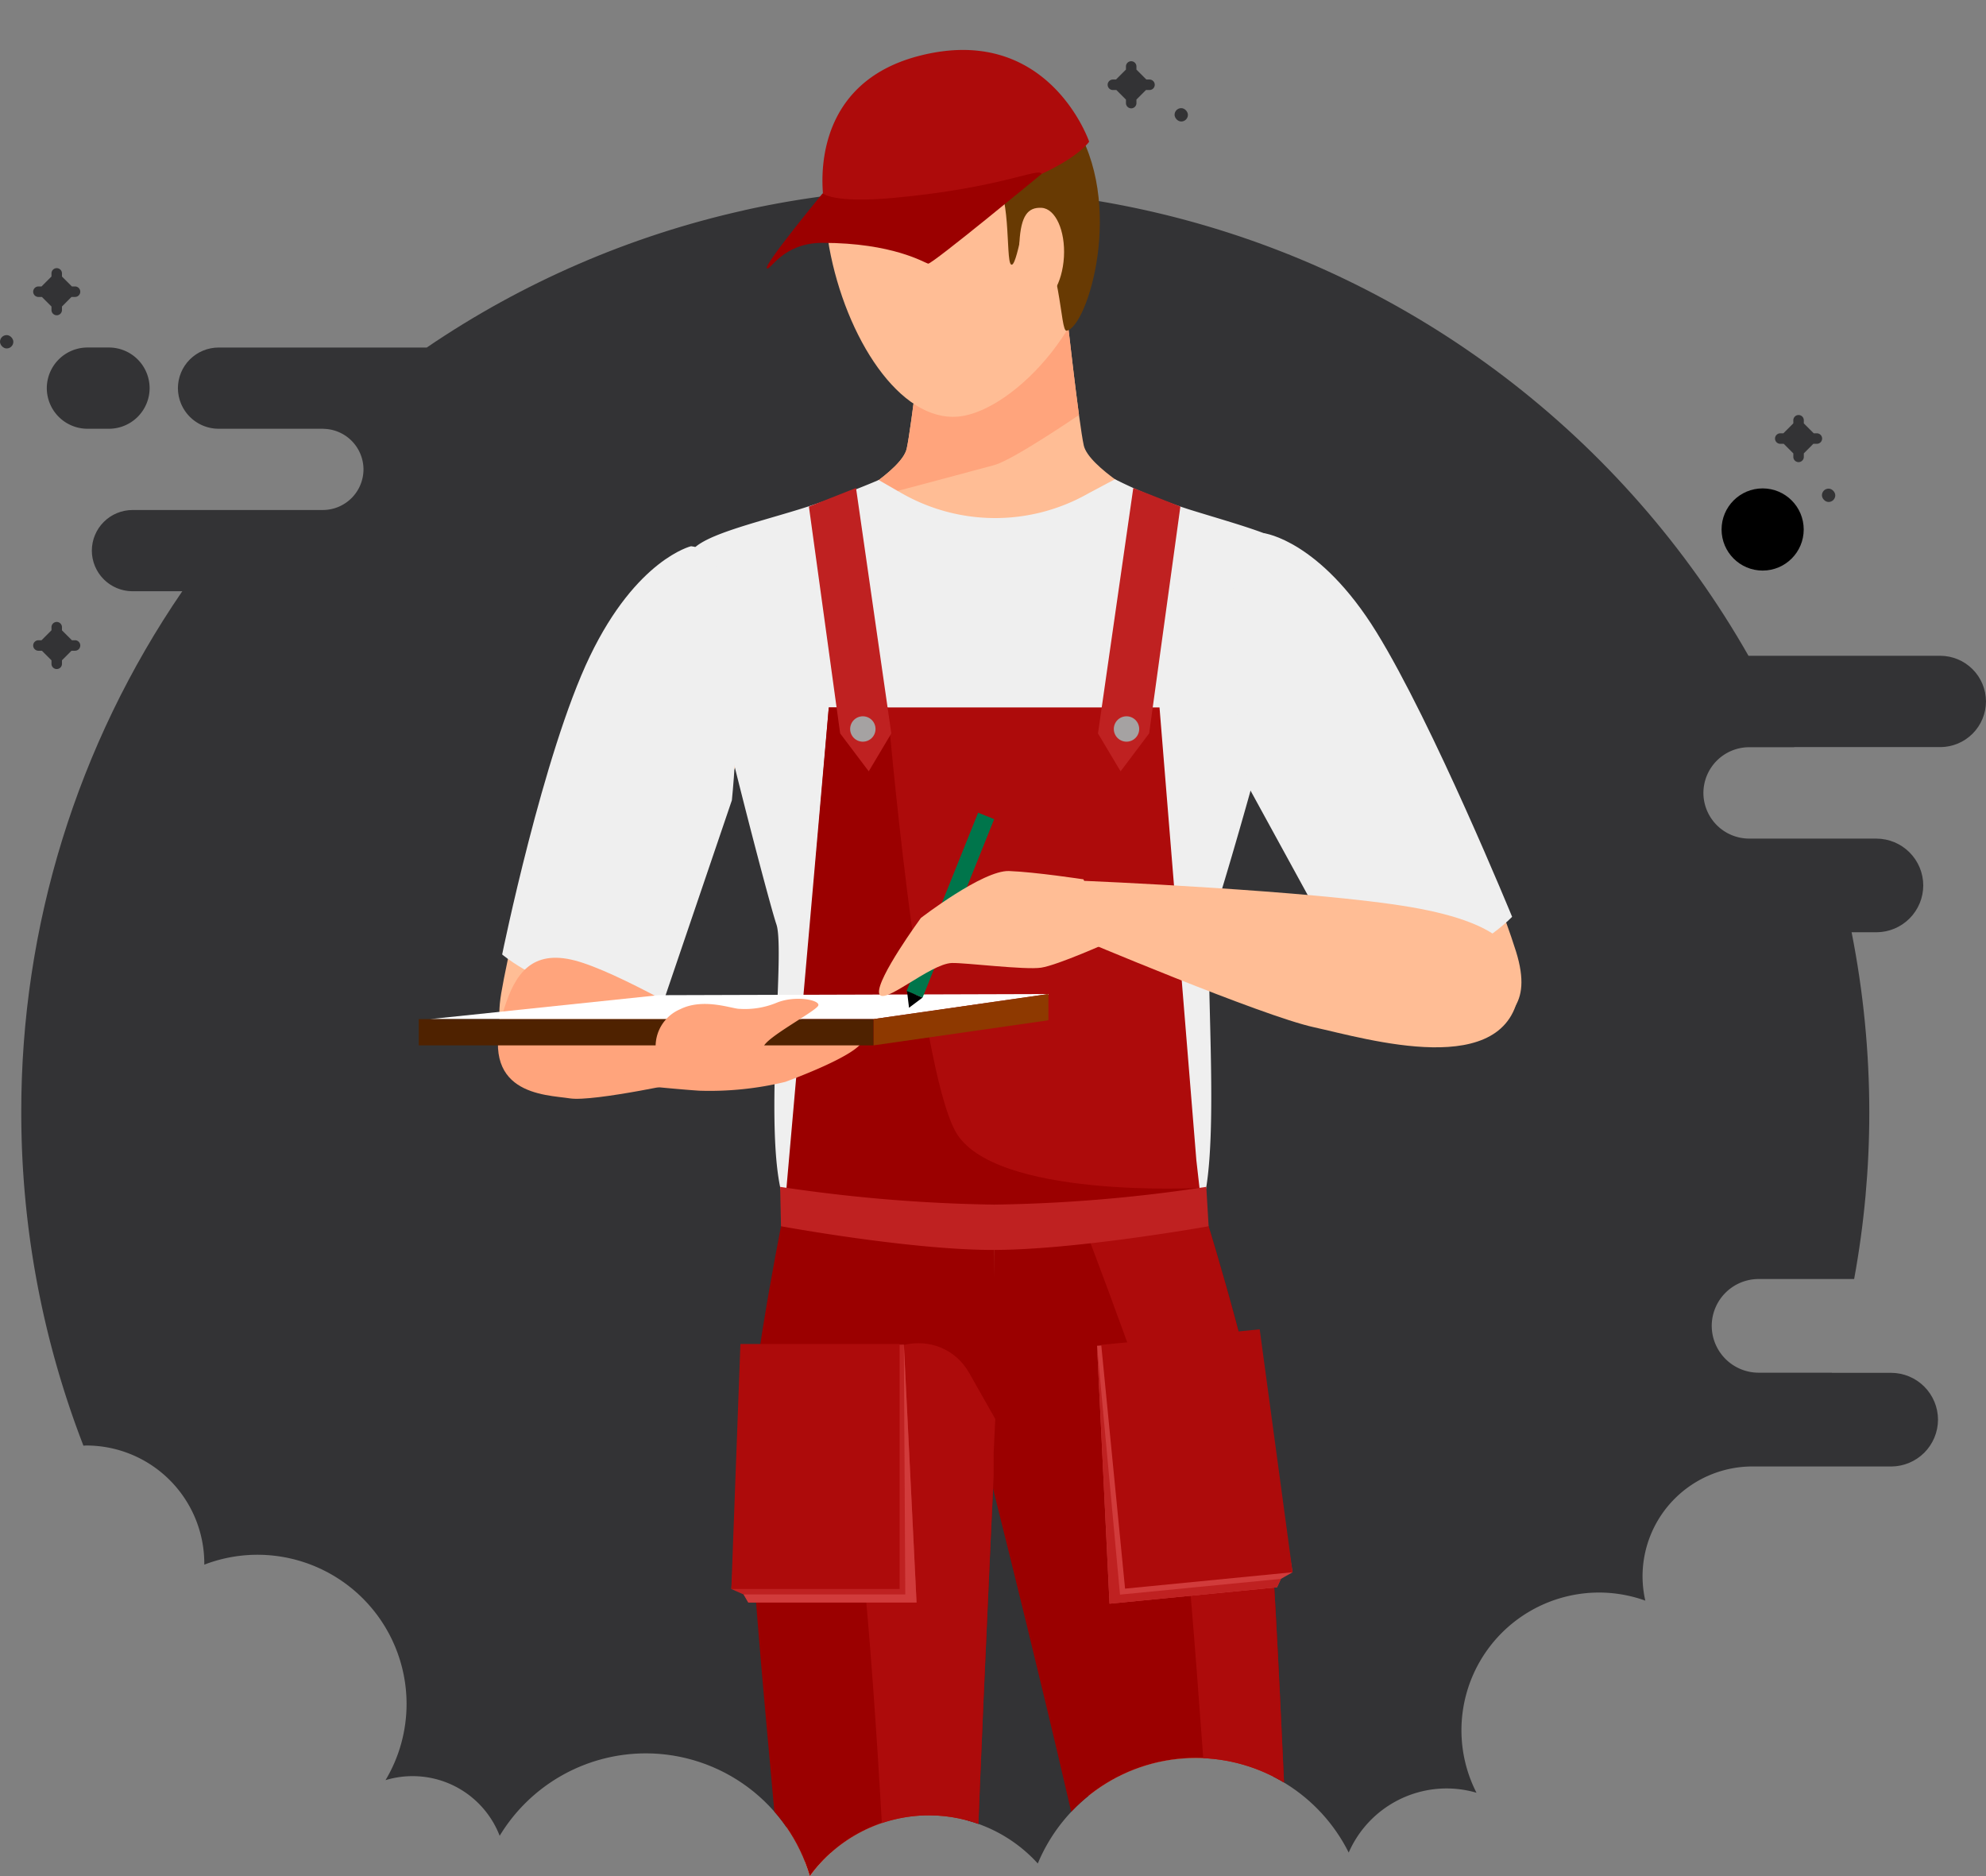 <svg xmlns="http://www.w3.org/2000/svg" xmlns:xlink="http://www.w3.org/1999/xlink" width="297.585" height="281.044" viewBox="0 0 297.585 281.044">
  <rect x="0" y="0" width="297.585" height="281.044" fill="#808080" stroke="none"/>
  <defs>
    <clipPath id="clip-path">
      <path id="Trazado_211" data-name="Trazado 211" d="M-5459.88,2670.01h-28.745a138.733,138.733,0,0,0-86.86-65.953c-10.723-2.667-11.954-33.221-32.54-32.267-14.771.683-21.446,29.327-31.175,31.5a137.767,137.767,0,0,0-47.479,20.542h-31.2a6.1,6.1,0,0,0-6.084,6.086,6.1,6.1,0,0,0,6.083,6.085h15.747l-.012.01a6.1,6.1,0,0,1,5.987,6.074,6.1,6.1,0,0,1-6.086,6.085h-28.532a6.1,6.1,0,0,0-6.085,6.086,6.1,6.1,0,0,0,6.085,6.084h7.469a137.8,137.8,0,0,0-24.128,78.09,138.09,138.09,0,0,0,9.311,49.909c.144,0,.284-.023.426-.023A17.687,17.687,0,0,1-5720.007,2806c0,.055-.006.109-.009.164a22.256,22.256,0,0,1,7.96-1.484,22.357,22.357,0,0,1,22.357,22.357,22.24,22.24,0,0,1-3.153,11.409,13.949,13.949,0,0,1,4.067-.6,13.985,13.985,0,0,1,13.037,8.937,25.6,25.6,0,0,1,21.895-12.348,25.638,25.638,0,0,1,24.58,18.381,22.063,22.063,0,0,1,17.848-9.1,22.035,22.035,0,0,1,16.311,7.216,25.64,25.64,0,0,1,23.679-15.806,25.615,25.615,0,0,1,22.907,14.17,16.025,16.025,0,0,1,14.683-9.606,15.968,15.968,0,0,1,4.466.644,20.551,20.551,0,0,1-2.255-9.351A20.638,20.638,0,0,1-5511,2810.343a20.538,20.538,0,0,1,6.915,1.212,16.576,16.576,0,0,1-.414-3.628,16.466,16.466,0,0,1,16.465-16.467h20.79a7.037,7.037,0,0,0,7.017-7.016,7.036,7.036,0,0,0-7.017-7.015h-8.887l.006-.018h-10.995a7.035,7.035,0,0,1-7.015-7.017,7.034,7.034,0,0,1,7.015-7.014h14.326a138.045,138.045,0,0,0,2.271-24.951,138.983,138.983,0,0,0-2.651-27h3.721a7.036,7.036,0,0,0,7.017-7.015,7.034,7.034,0,0,0-7.014-7.015h-19.089a6.863,6.863,0,0,1-6.843-6.843,6.865,6.865,0,0,1,6.843-6.844h6.763l-.006-.021h21.9a6.863,6.863,0,0,0,6.843-6.843A6.863,6.863,0,0,0-5459.88,2670.01Z" transform="translate(5747.43 -2571.768)" fill="none"/>
    </clipPath>
  </defs>
  <g id="Grupo_693" data-name="Grupo 693" transform="translate(-50 -54.8)">
    <path id="Trazado_169" data-name="Trazado 169" d="M-5736.247,2609.32h-3.238a6.1,6.1,0,0,1-6.083-6.085h0a6.1,6.1,0,0,1,6.083-6.086h3.238a6.1,6.1,0,0,1,6.085,6.086h0A6.1,6.1,0,0,1-5736.247,2609.32Z" transform="translate(5802.581 -2490.289)" fill="#333335"/>
    <ellipse id="Elipse_37" data-name="Elipse 37" cx="6.154" cy="6.155" rx="6.154" ry="6.155" transform="translate(307.963 127.966)"/>
    <path id="Trazado_170" data-name="Trazado 170" d="M-5725.288,2603.082h-.109c.033,0,.065.008.1.01Z" transform="translate(5823.782 -2484.051)" fill="#333335"/>
    <g id="Grupo_169" data-name="Grupo 169" transform="translate(53.191 54.8)" clip-path="url(#clip-path)">
      <g id="Grupo_168" data-name="Grupo 168" transform="translate(0 7.482)">
        <path id="Trazado_171" data-name="Trazado 171" d="M-5459.88,2655.554h-28.745a138.373,138.373,0,0,0-120.351-70.035,137.8,137.8,0,0,0-77.7,23.853h-31.2a6.1,6.1,0,0,0-6.084,6.086,6.106,6.106,0,0,0,6.083,6.086h15.747l-.012.01a6.1,6.1,0,0,1,5.987,6.073,6.1,6.1,0,0,1-6.086,6.086h-28.532a6.1,6.1,0,0,0-6.085,6.086,6.1,6.1,0,0,0,6.085,6.084h7.469a137.8,137.8,0,0,0-24.128,78.09,138.092,138.092,0,0,0,9.311,49.909c.144,0,.284-.022.426-.022a17.686,17.686,0,0,1,17.686,17.687c0,.055-.006.109-.009.165a22.256,22.256,0,0,1,7.96-1.485,22.357,22.357,0,0,1,22.357,22.357,22.241,22.241,0,0,1-3.153,11.409,13.949,13.949,0,0,1,4.067-.6,13.985,13.985,0,0,1,13.037,8.937,25.6,25.6,0,0,1,21.895-12.348,25.638,25.638,0,0,1,24.58,18.381,22.062,22.062,0,0,1,17.848-9.1,22.037,22.037,0,0,1,16.311,7.215,25.641,25.641,0,0,1,23.679-15.806,25.617,25.617,0,0,1,22.907,14.17,16.026,16.026,0,0,1,14.683-9.606,15.977,15.977,0,0,1,4.466.644,20.551,20.551,0,0,1-2.255-9.351A20.638,20.638,0,0,1-5511,2795.887a20.544,20.544,0,0,1,6.915,1.212,16.582,16.582,0,0,1-.414-3.628A16.466,16.466,0,0,1-5488.032,2777h20.79a7.036,7.036,0,0,0,7.017-7.015,7.036,7.036,0,0,0-7.017-7.015h-8.887l.006-.019h-10.995a7.035,7.035,0,0,1-7.015-7.017,7.035,7.035,0,0,1,7.015-7.015h14.326a138.036,138.036,0,0,0,2.271-24.95,138.981,138.981,0,0,0-2.651-27h3.721a7.036,7.036,0,0,0,7.017-7.015,7.035,7.035,0,0,0-7.014-7.015h-19.089a6.863,6.863,0,0,1-6.843-6.843,6.865,6.865,0,0,1,6.843-6.844h6.763l-.006-.021h21.9a6.863,6.863,0,0,0,6.843-6.843A6.863,6.863,0,0,0-5459.88,2655.554Z" transform="translate(5747.43 -2564.794)" fill="#333335"/>
        <g id="Grupo_167" data-name="Grupo 167" transform="translate(71.417)">
          <path id="Trazado_172" data-name="Trazado 172" d="M-5621.761,2669.341c5.614-17.168,20.124-46.594,11.663-51.731-11.032-6.7-42.789-10.84-42.789-10.84v.544s-32.037,2.634-43.088,9.3c-8.479,5.11,6.218,36,11.782,53.181,1.334,4.122,1.16,22.6.622,38.986-.133,4.043-3.442,22.625-2.895,30.309.165,2.293,26.089,16.528,33.359,16.9v-.546c7.271-.353,33.237-14.51,33.407-16.8.572-7.684-2.682-26.273-2.8-30.316C-5622.99,2691.938-5623.109,2673.459-5621.761,2669.341Z" transform="translate(5727.393 -2542.455)" fill="#ffbd95"/>
          <path id="Trazado_173" data-name="Trazado 173" d="M-5656.82,2611.784c-5.843,2.839-6.727,13.433-.981,24.083s10.828,17.281,12.392,20.011c1.615,2.82,9.745,19.844,12.645,24.033s9.224,7.914,13.763,5.465c3.8-2.049,8.021-3.8,5.415-12.188S-5638.356,2602.81-5656.82,2611.784Z" transform="translate(5766.145 -2538.116)" fill="#ffbd95"/>
          <path id="Trazado_174" data-name="Trazado 174" d="M-5651.312,2614.275c-.723-3.272-2.515-19.452-2.515-19.452l-10.724-.016v.546l-10.724-.017s-1.842,16.176-2.572,19.445-9.567,8.2-9.567,8.2l22.822.034v-.546l22.822.032S-5650.59,2617.549-5651.312,2614.275Z" transform="translate(5739.097 -2555.031)" fill="#ffbd95"/>
          <path id="Trazado_175" data-name="Trazado 175" d="M-5652.03,2609.709c-.674-4.956-1.474-12.01-1.724-14.2l-.688-.684-10.109-.016v.546l-10.724-.017s-1.842,16.176-2.572,19.445-9.567,8.2-9.567,8.2h1.079c10.189-2.7,20.32-5.392,21.685-5.781,2.848-.814,12.622-7.486,12.622-7.486Z" transform="translate(5739.097 -2555.031)" fill="#ffa47c"/>
          <path id="Trazado_176" data-name="Trazado 176" d="M-5675.537,2662.493c-13.086-.059-18.19,9.06-17.868,37.052s4.451,58.348,6.263,62.713,20.355,4.483,22.177,1.942,6.451-60.6,6.464-69.692S-5661.283,2662.559-5675.537,2662.493Z" transform="translate(5732.789 -2483.882)" fill="#ffbd95"/>
          <rect id="Rectángulo_165" data-name="Rectángulo 165" width="22.355" height="30.535" rx="1.909" transform="translate(45.936 269.935) rotate(1.462)" fill="#ffbd95"/>
          <path id="Trazado_177" data-name="Trazado 177" d="M-5678.39,2713.7c-4-.007-13.814,1.3-13.308,27.4s11.54,61.851,11.54,61.851l9.449.014s4.686-48.3,4.723-57.57C-5665.9,2724.312-5665.756,2713.722-5678.39,2713.7Z" transform="translate(5734.576 -2430.05)" fill="#ffbd95"/>
          <path id="Trazado_178" data-name="Trazado 178" d="M-5660.717,2662.682c13.012-1.407,19.025,7.14,21.587,35.016s3.765,58.5,2.413,63.024-19.786,6.556-21.86,4.215-14.841-59.618-15.788-68.656S-5674.889,2664.214-5660.717,2662.682Z" transform="translate(5752.492 -2483.837)" fill="#ffbd95"/>
          <path id="Rectángulo_166" data-name="Rectángulo 166" d="M1.907,0H20.453a1.9,1.9,0,0,1,1.9,1.9V28.619a1.916,1.916,0,0,1-1.916,1.916H1.9a1.9,1.9,0,0,1-1.9-1.9V1.907A1.907,1.907,0,0,1,1.907,0Z" transform="matrix(-0.992, 0.128, -0.128, -0.992, 118.536, 298.801)" fill="#ffbd95"/>
          <path id="Trazado_179" data-name="Trazado 179" d="M-5655.624,2713.532c3.976-.416,13.876-.125,16.058,25.884s-2.1,62.71-2.1,62.71l-9.4.987s-12.646-47.566-13.637-56.781C-5666.951,2725.369-5668.187,2714.851-5655.624,2713.532Z" transform="translate(5761.458 -2430.312)" fill="#ffbd95"/>
          <path id="Trazado_180" data-name="Trazado 180" d="M-5677.677,2612.045c6.172,2.024,8.477,12.4,4.221,23.73s-8.4,18.586-9.577,21.5c-1.219,3.009-6.978,20.975-9.284,25.519s-8.071,9.086-12.9,7.271c-4.039-1.516-8.458-2.679-7.01-11.345S-5697.184,2605.647-5677.677,2612.045Z" transform="translate(5712.72 -2537.381)" fill="#ffbd95"/>
          <path id="Trazado_181" data-name="Trazado 181" d="M-5688.775,2659.749s-4.739,23.049-5.485,35.588,5.31,67.366,5.323,73.4-.423,24.573-.066,42.749,5,53.961,5,53.961l23.264-.543s.15-76.84.168-88.919,3.021-75.686,3.021-75.686l.059-39.532Z" transform="translate(5731.838 -2486.766)" fill="#9b0000"/>
          <path id="Trazado_182" data-name="Trazado 182" d="M-5607.289,2617.949c-1.439-2.393-9.163-4.375-16.281-6.591a76.678,76.678,0,0,1-11.324-4.589l-3.952,2.1a28.245,28.245,0,0,1-28.073-.042l-3.384-1.945s-5.624,2.455-11.9,4.392c-7.123,2.195-15.076,4.03-16.3,6.541-1.241,2.547,11.454,51.481,12.881,55.646s-2.287,33.27,1.331,41.981l31.213,1.018v0l.06,0h.009l31.216-.926c2.867-9.978-.02-38.364,1.418-42.523S-5604.886,2621.946-5607.289,2617.949Z" transform="translate(5727.355 -2542.455)" fill="#efefef"/>
          <path id="Trazado_183" data-name="Trazado 183" d="M-5645.334,2659.433s7.088,22.44,9.119,34.836,3.84,67.556,4.45,73.56,2.949,24.4,4.463,42.515,3.532,54.2,3.532,54.2l-23.2,1.854s-11.007-76.424-12.267-88.436-17.209-75.339-17.209-75.339l.154-41.518Z" transform="translate(5750.633 -2487.098)" fill="#9b0000"/>
          <path id="Trazado_184" data-name="Trazado 184" d="M-5684.232,2760.223s-7.955,9.287-7.535,11.743c.237,1.393,3.589,6.455,9.681,6.83,4.632.285,12.188-3.94,13.364-4.059,2.727-.279,2.72-14.939,2.72-14.939Z" transform="translate(5734.504 -2381.597)" fill="#191919"/>
          <path id="Trazado_185" data-name="Trazado 185" d="M-5643.033,2759.564s8.867,8.42,8.7,10.9c-.092,1.412-2.906,6.79-8.926,7.791-4.577.761-12.528-2.663-13.713-2.663-2.74,0-4.241-14.578-4.241-14.578Z" transform="translate(5766.644 -2381.844)" fill="#191919"/>
          <path id="Trazado_186" data-name="Trazado 186" d="M-5654.549,2706.431c1.312,8.215,4.981,63.429,5.2,66.563.216,3.058,11.086,88.22,11.449,92.155l7.636-.609s-2.016-36.08-3.531-54.2-3.856-36.513-4.463-42.515-2.417-61.163-4.451-73.56-9.118-34.836-9.118-34.836l-18.442,1.3S-5655.858,2698.217-5654.549,2706.431Z" transform="translate(5757.124 -2487.098)" fill="#ad0b0b"/>
          <path id="Trazado_187" data-name="Trazado 187" d="M-5669.31,2674.375c-4.313-7.61-15.857-5.044-16.608,3.671-.773,8.956-.964,15.152-.183,19.281,1.968,10.381,4.786,61.129,4.411,62.459s-.118,94.528-.118,94.528l.413.248,12.535-.293s.151-76.839.168-88.918,3.021-75.686,3.021-75.686l0-3.454.242-4.982Z" transform="translate(5739.957 -2476.128)" fill="#ad0b0b"/>
          <g id="Grupo_164" data-name="Grupo 164" transform="translate(34.977 193.867)">
            <path id="Trazado_188" data-name="Trazado 188" d="M-5667.806,2708.608h-25.215l-.7-1.2-1.837-.818,2.484-36.052,23.366-.569Z" transform="translate(5695.56 -2669.893)" fill="#bf2121"/>
            <path id="Trazado_189" data-name="Trazado 189" d="M-5670.344,2706.626h-25.216l1.359-36.7h23.856Z" transform="translate(5695.56 -2669.93)" fill="#ad0b0b"/>
            <path id="Trazado_190" data-name="Trazado 190" d="M-5693.963,2708.608l-.7-1.2h24.225l-.212-37.439,1.9,38.641Z" transform="translate(5696.502 -2669.893)" fill="#d13b3b"/>
          </g>
          <g id="Grupo_165" data-name="Grupo 165" transform="translate(89.775 191.663)">
            <path id="Trazado_191" data-name="Trazado 191" d="M-5666.975,2709.573l25.1-2.456.583-1.264,1.748-.992-5.985-35.638-23.31,1.709Z" transform="translate(5668.844 -2668.471)" fill="#d13b3b"/>
            <path id="Trazado_192" data-name="Trazado 192" d="M-5664.966,2707.7l25.1-2.456-4.927-36.389-23.744,2.324Z" transform="translate(5669.165 -2668.856)" fill="#ad0b0b"/>
            <path id="Trazado_193" data-name="Trazado 193" d="M-5641.879,2706.241l.583-1.264-24.11,2.36-3.437-37.282,1.87,38.642Z" transform="translate(5668.844 -2667.595)" fill="#bf2121"/>
          </g>
          <path id="Trazado_194" data-name="Trazado 194" d="M-5660.336,2698.931l31.069-1.013-.758-6.66-5.52-67.821H-5685.1l-5.756,67.821-.758,6.66,31.069,1.013v.007l.106,0,.105,0Z" transform="translate(5734.681 -2524.936)" fill="#ad0b0b"/>
          <path id="Trazado_195" data-name="Trazado 195" d="M-5676.225,2623.437s4.583,53.349,10.166,63.5,36.577,8.476,36.577,8.476l.284,3.526s-15.161,3.605-29.375,3.605-33.112-3.605-33.112-3.605l6.651-75.5Z" transform="translate(5734.612 -2524.936)" fill="#9b0000"/>
          <path id="Trazado_196" data-name="Trazado 196" d="M-5661.11,2644.178l4.681-33.986-7.057-2.784-5.29,36.77,3.385,5.677Z" transform="translate(5758.691 -2541.786)" fill="#bf2121"/>
          <path id="Trazado_197" data-name="Trazado 197" d="M-5685.212,2644.178l-4.681-33.986,7.058-2.784,5.289,36.77-3.383,5.677Z" transform="translate(5736.494 -2541.786)" fill="#bf2121"/>
          <path id="Trazado_198" data-name="Trazado 198" d="M-5691.865,2664.348l-.128-5.9a237.125,237.125,0,0,0,32.072,2.66,230.209,230.209,0,0,0,31.781-2.66l.349,5.9s-19.81,3.55-32.3,3.55S-5691.865,2664.348-5691.865,2664.348Z" transform="translate(5734.284 -2488.129)" fill="#bf2121"/>
          <path id="Trazado_199" data-name="Trazado 199" d="M-5683.076,2625.985a1.9,1.9,0,0,1-1.9,1.9,1.9,1.9,0,0,1-1.9-1.9,1.9,1.9,0,0,1,1.9-1.9A1.9,1.9,0,0,1-5683.076,2625.985Z" transform="translate(5739.657 -2524.259)" fill="#a5a2a2"/>
          <path id="Trazado_200" data-name="Trazado 200" d="M-5663.817,2625.985a1.9,1.9,0,0,1-1.9,1.9,1.9,1.9,0,0,1-1.9-1.9,1.9,1.9,0,0,1,1.9-1.9A1.9,1.9,0,0,1-5663.817,2625.985Z" transform="translate(5759.906 -2524.259)" fill="#a5a2a2"/>
          <path id="Trazado_201" data-name="Trazado 201" d="M-5684,2611.661s-8.158,1.934-15.16,16.49-13.143,44.668-13.143,44.668,4.223,3.651,12.311,6.09,11.574,1.792,11.574,1.792l10.536-30.982S-5673.951,2612.7-5684,2611.661Z" transform="translate(5712.939 -2537.315)" fill="#efefef"/>
          <path id="Trazado_202" data-name="Trazado 202" d="M-5654.059,2610.715s8.321,1.067,16.806,14.81,20.325,42.644,20.325,42.644-3.762,4.063-11.548,7.336-11.539,3.187-11.539,3.187l-16.14-29.487S-5663.939,2612.8-5654.059,2610.715Z" transform="translate(5768.896 -2538.308)" fill="#efefef"/>
          <path id="Trazado_203" data-name="Trazado 203" d="M-5711.625,2649.175c1.6-5.031,4.1-8.722,10.543-7.048s20.146,9.817,20.146,9.817l-2.6,8.136s-14.72,3.266-18.322,2.7S-5715.833,2662.342-5711.625,2649.175Z" transform="translate(5712.613 -2505.72)" fill="#ffa47c"/>
          <path id="Trazado_204" data-name="Trazado 204" d="M-5603.991,2652.454c.622-5.247-1.617-9.893-16.207-12.406s-49.153-3.952-49.153-3.952l-1.007,8.487s27.761,11.743,35.621,13.458S-5605.619,2666.189-5603.991,2652.454Z" transform="translate(5757.028 -2511.63)" fill="#ffbd95"/>
          <path id="Trazado_205" data-name="Trazado 205" d="M-5704.149,2646.958s8.2-1.862,10.68-1.737,11.014,2.984,12.972,3.32c3.255.563,13.744-.5,13.667,1.719s-11.615,6.375-11.615,6.375a48.226,48.226,0,0,1-12.874,1.323c-3.915-.255-10.975-1.005-10.975-1.005Z" transform="translate(5721.507 -2502.044)" fill="#ffa47c"/>
          <g id="Grupo_166" data-name="Grupo 166" transform="translate(49.193 1.272)">
            <path id="Trazado_206" data-name="Trazado 206" d="M-5688.182,2603.522c2.473,13.542,10.593,26.22,19.384,25.363,8.4-.816,21.9-15.211,20.563-28.913s-10.612-24-23.216-23.123C-5682.048,2577.587-5690.727,2589.574-5688.182,2603.522Z" transform="translate(5688.629 -2575.236)" fill="#ffbd95"/>
            <path id="Trazado_207" data-name="Trazado 207" d="M-5688.508,2594.3s10.334-8.771,24.517-.718c3.052,1.733,2.079,12.577,2.915,13.31.9.786,2.076-8.709,2.768-7.71,4.991,7.22,4.534,17.821,5.574,17.642,3.155-.544,8.867-19.162,1.018-31.172s-21.869-9.977-24.985-8.469S-5688.566,2582.6-5688.508,2594.3Z" transform="translate(5688.758 -2576.035)" fill="#683a03"/>
            <path id="Trazado_208" data-name="Trazado 208" d="M-5674.492,2592.084c-.222,3.94.44,9.019,2.51,9.136s3.932-2.981,4.156-6.921-1.274-7.231-3.345-7.35S-5674.266,2588.144-5674.492,2592.084Z" transform="translate(5703.447 -2564.568)" fill="#ffbd95"/>
          </g>
          <path id="Trazado_209" data-name="Trazado 209" d="M-5648.941,2589.156s-6.093-17.9-25.535-12.838c-17.514,4.562-14.175,22.033-14.175,22.033a53.228,53.228,0,0,0,24.139-1.265C-5651.616,2593.3-5648.941,2589.156-5648.941,2589.156Z" transform="translate(5737.533 -2575.415)" fill="#ad0b0b"/>
          <path id="Trazado_210" data-name="Trazado 210" d="M-5651.781,2584.574s-16.451,13.587-17.011,13.445-5.288-3.118-15.836-3.118c-6,0-7.837,4.29-8.328,3.8s8.363-11.216,8.363-11.216,1.552,1.518,10.593.685C-5657.676,2586.664-5652.2,2583.542-5651.781,2584.574Z" transform="translate(5733.254 -2566.003)" fill="#9b0000"/>
        </g>
      </g>
    </g>
    <g id="Grupo_177" data-name="Grupo 177" transform="translate(112.746 203.712)">
      <path id="Trazado_216" data-name="Trazado 216" d="M-5624.919,2644.366l-58.415.175-34.233,3.584h66.435Z" transform="translate(5719.268 -2644.366)" fill="#fff"/>
      <path id="Trazado_217" data-name="Trazado 217" d="M-5685.178,2652.06l26.213-3.76v-3.935l-26.213,3.76Z" transform="translate(5753.312 -2644.366)" fill="#8e3900"/>
      <rect id="Rectángulo_167" data-name="Rectángulo 167" width="68.135" height="3.934" transform="translate(0 3.759)" fill="#4f2200"/>
    </g>
    <rect id="Rectángulo_168" data-name="Rectángulo 168" width="2.593" height="28.813" transform="translate(196.561 176.548) rotate(21.864)" fill="#00754b"/>
    <path id="Trazado_218" data-name="Trazado 218" d="M-5682.728,2644.146l2.322.99-2.019,1.517Z" transform="translate(5868.635 -2440.884)"/>
    <path id="Trazado_219" data-name="Trazado 219" d="M-5692.5,2655.408s7.359-2.076,7.575-3.448,7.9-5.4,8.21-6.236-3.446-1.56-6.219-.426a12.417,12.417,0,0,1-5.573.923c-1.035.024-5.387-1.694-8.883.049a6.055,6.055,0,0,0-3.686,5.938C-5700.976,2653.435-5694.778,2657.445-5692.5,2655.408Z" transform="translate(5849.326 -2440.288)" fill="#ffa47c"/>
    <path id="Trazado_220" data-name="Trazado 220" d="M-5650.343,2646.059s-7.676,3.442-10.128,3.807-11.391-.756-13.372-.7c-3.3.091-10.554,6.689-10.917,4.5s6.263-11.244,6.263-11.244,9.294-7.179,13.213-7.034,11.152,1.245,11.152,1.245Z" transform="translate(5866.481 -2450.102)" fill="#ffbd95"/>
    <g id="Grupo_503" data-name="Grupo 503">
      <path id="Unión_1" data-name="Unión 1" d="M2.714,6.214V5.72L1.28,4.286H.786a.786.786,0,1,1,0-1.571h.435L2.714,1.221V.786a.786.786,0,1,1,1.571,0v.441L5.773,2.714h.441a.786.786,0,1,1,0,1.571h-.5L4.286,5.715v.5a.786.786,0,1,1-1.571,0Z" transform="translate(316 117)" fill="#333335"/>
      <path id="Unión_4" data-name="Unión 4" d="M2.714,6.214V5.72L1.28,4.286H.786a.786.786,0,1,1,0-1.571h.435L2.714,1.221V.786a.786.786,0,1,1,1.571,0v.441L5.773,2.714h.441a.786.786,0,1,1,0,1.571h-.5L4.286,5.715v.5a.786.786,0,1,1-1.571,0Z" transform="translate(216 64)" fill="#333335"/>
      <path id="Unión_2" data-name="Unión 2" d="M2.714,6.214V5.72L1.28,4.286H.786a.786.786,0,1,1,0-1.571h.435L2.714,1.221V.786a.786.786,0,1,1,1.571,0v.441L5.773,2.714h.441a.786.786,0,1,1,0,1.571h-.5L4.286,5.715v.5a.786.786,0,1,1-1.571,0Z" transform="translate(55 95)" fill="#333335"/>
      <path id="Unión_3" data-name="Unión 3" d="M2.714,6.214V5.72L1.28,4.286H.786a.786.786,0,1,1,0-1.571h.435L2.714,1.221V.786a.786.786,0,1,1,1.571,0v.441L5.773,2.714h.441a.786.786,0,1,1,0,1.571h-.5L4.286,5.715v.5a.786.786,0,1,1-1.571,0Z" transform="translate(55 148)" fill="#333335"/>
      <rect id="Rectángulo_275" data-name="Rectángulo 275" width="2" height="2" rx="1" transform="translate(323 128)" fill="#333335"/>
      <rect id="Rectángulo_277" data-name="Rectángulo 277" width="2" height="2" rx="1" transform="translate(226 71)" fill="#333335"/>
      <rect id="Rectángulo_276" data-name="Rectángulo 276" width="2" height="2" rx="1" transform="translate(50 105)" fill="#333335"/>
    </g>
  </g>
</svg>
